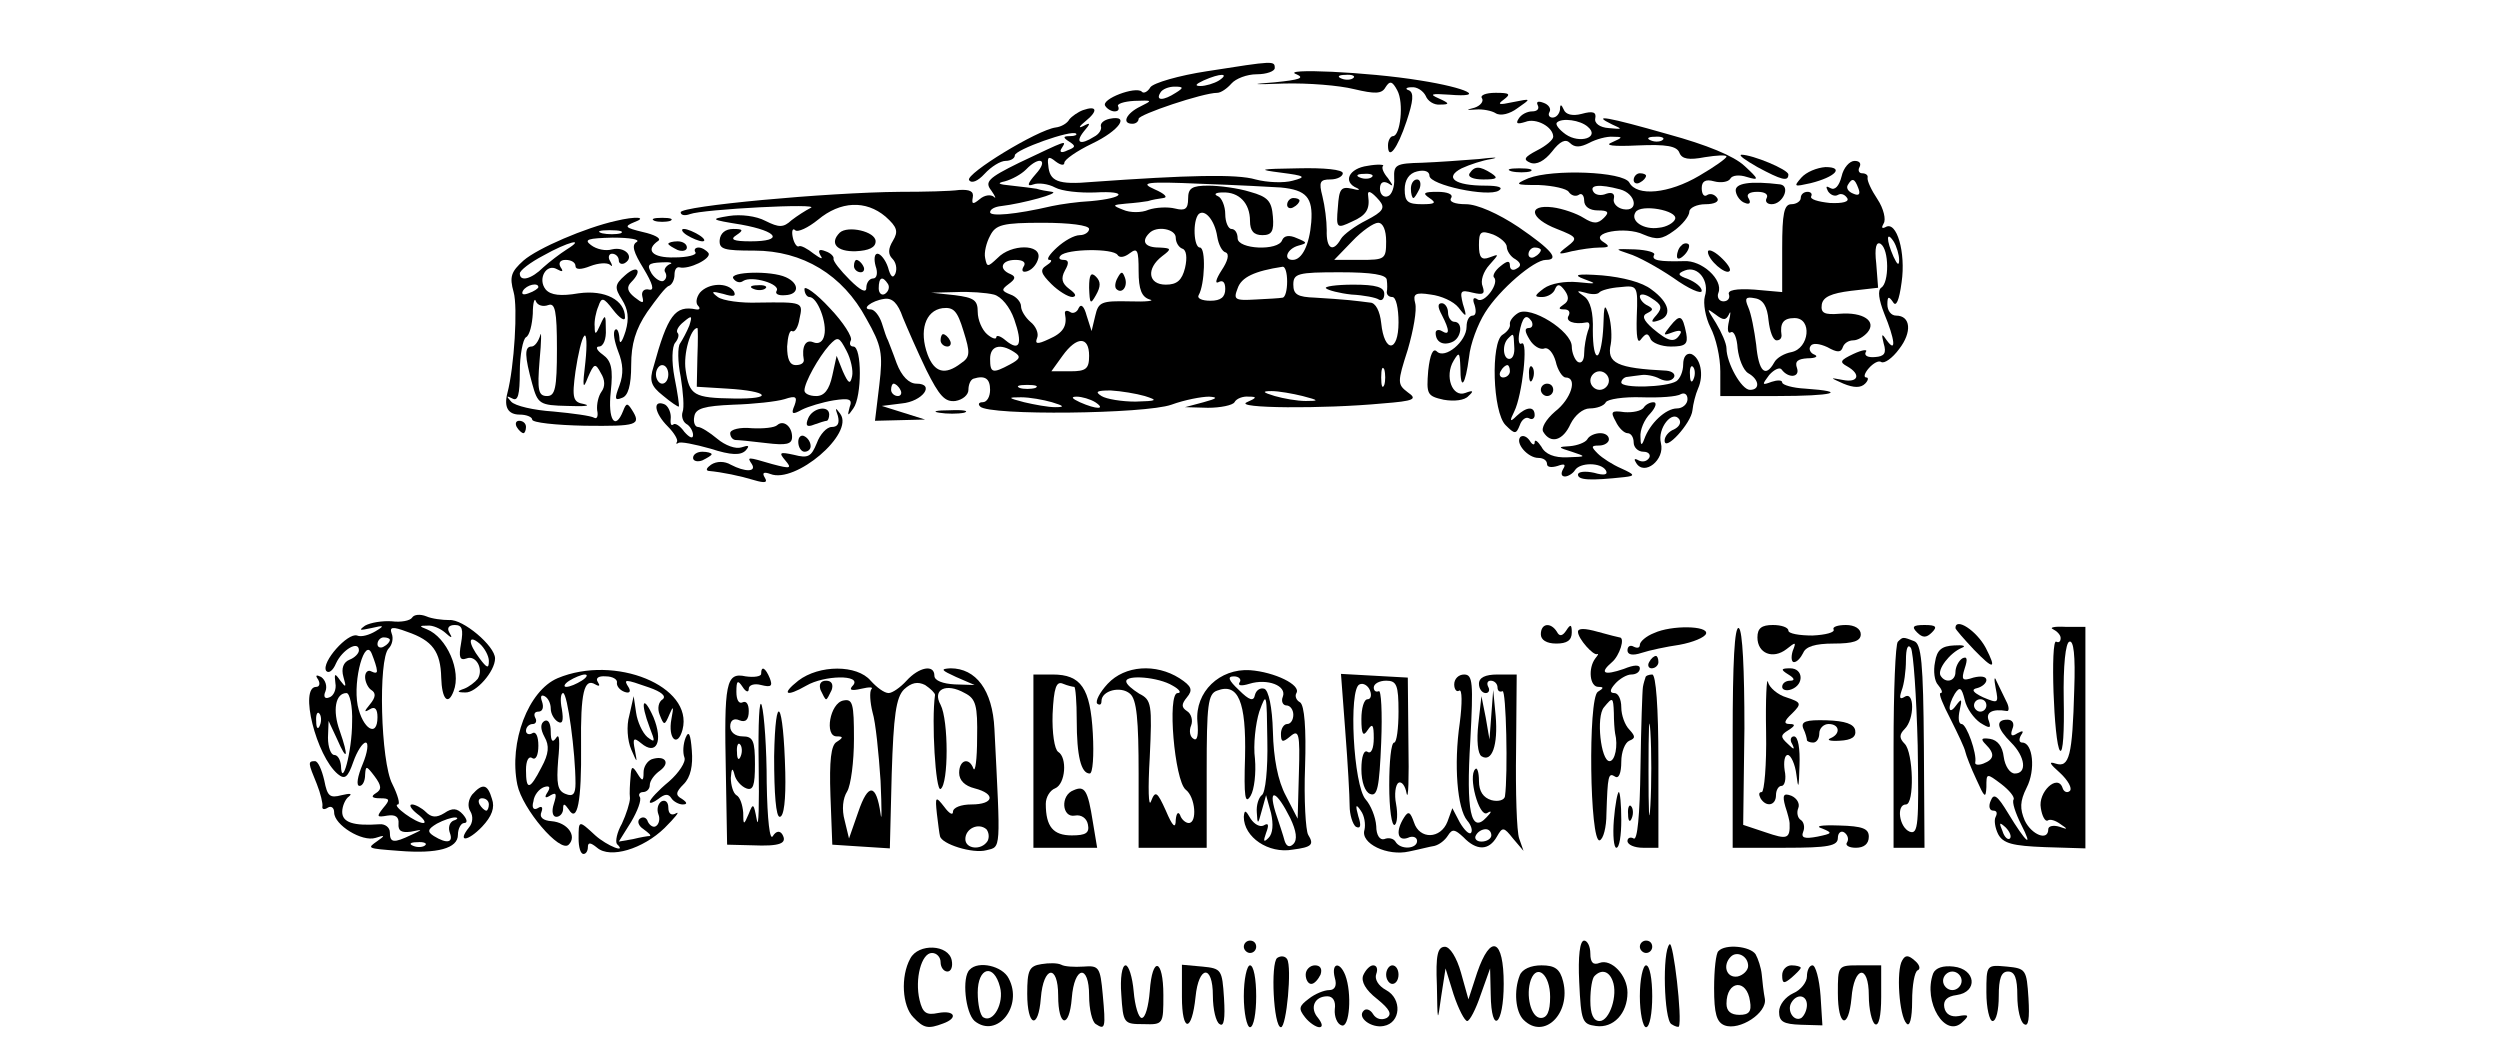 <?xml version="1.0" standalone="no"?>
<!DOCTYPE svg PUBLIC "-//W3C//DTD SVG 20010904//EN"
 "http://www.w3.org/TR/2001/REC-SVG-20010904/DTD/svg10.dtd">
<svg version="1.0" xmlns="http://www.w3.org/2000/svg"
 width="404pt" height="172pt" viewBox="0 0 404 172"
 preserveAspectRatio="xMidYMid meet">

<g transform="translate(0,172) scale(0.1,-0.1)"
fill="#000000" stroke="none">
<path d="M1951 1605 c-46 -7 -87 -19 -92 -26 -4 -7 -11 -11 -14 -7 -10 9 -66
-12 -59 -23 3 -5 10 -9 15 -9 6 0 8 3 6 8 -3 4 9 8 26 9 30 1 30 1 10 -9 -23
-11 -31 -28 -13 -28 6 0 10 4 10 8 0 7 104 42 127 42 6 0 16 7 23 15 7 8 25
15 41 15 16 0 29 5 29 10 0 12 -1 12 -109 -5z m19 -15 c-8 -5 -22 -9 -30 -9
-10 0 -8 3 5 9 27 12 43 12 25 0z m-70 -20 c-20 -13 -33 -13 -25 0 3 6 14 10
23 10 15 0 15 -2 2 -10z"/>
<path d="M2095 1600 c14 -6 5 -9 -35 -13 -41 -3 -38 -4 15 -2 39 1 89 -3 113
-9 34 -8 45 -8 51 3 7 11 11 10 19 -5 11 -20 5 -74 -7 -74 -4 0 -8 -7 -8 -15
0 -25 15 -6 30 39 11 33 12 46 4 50 -7 2 -5 5 4 5 9 1 19 -6 23 -14 3 -8 13
-15 23 -14 16 0 16 2 -2 10 -16 7 -12 8 17 6 61 -5 29 11 -47 23 -85 14 -228
20 -200 10z m92 -6 c-3 -3 -12 -4 -19 -1 -8 3 -5 6 6 6 11 1 17 -2 13 -5z"/>
<path d="M2395 1561 c3 -5 -3 -12 -12 -15 -15 -4 -14 -4 2 -3 11 1 26 -2 32
-6 8 -5 23 -1 35 8 23 16 23 16 -7 10 -23 -5 -26 -4 -15 4 12 9 10 11 -13 11
-16 0 -26 -4 -22 -9z"/>
<path d="M2485 1550 c3 -6 -1 -10 -9 -10 -8 0 -18 -5 -22 -12 -5 -8 -2 -9 11
-5 17 7 45 -8 45 -24 0 -5 -12 -15 -26 -22 -21 -11 -23 -15 -11 -20 10 -4 23
3 35 18 13 17 22 21 29 14 8 -8 17 -7 31 0 11 6 29 11 39 10 16 0 16 -1 -2 -9
-13 -5 1 -7 42 -5 46 2 63 -1 67 -12 4 -10 15 -12 41 -7 19 3 35 4 35 1 0 -3
-20 -17 -44 -31 -49 -29 -101 -34 -113 -11 -10 18 -124 22 -163 7 -23 -10 -22
-11 17 -11 23 -1 45 -6 48 -11 4 -6 11 -8 16 -5 5 4 9 -1 9 -9 0 -10 9 -16 22
-16 17 0 19 -3 10 -12 -10 -10 -17 -10 -33 0 -11 7 -34 15 -50 17 -41 5 -37
-18 7 -35 33 -13 34 -15 17 -28 -17 -13 -16 -14 7 -8 14 3 34 6 45 6 16 0 17
2 6 9 -24 15 36 26 65 12 21 -9 30 -8 49 6 14 10 25 24 25 31 0 6 12 12 26 12
14 0 23 4 19 10 -4 6 -11 8 -16 5 -5 -4 -9 1 -9 11 0 11 6 15 20 11 11 -3 23
-1 26 4 3 6 15 7 27 3 20 -6 20 -4 -4 18 -17 16 -61 34 -123 51 -98 28 -126
33 -91 16 18 -8 17 -8 -5 -6 -15 1 -24 8 -22 16 2 10 -4 12 -22 7 -15 -4 -26
-1 -29 7 -4 9 -6 9 -6 0 -1 -7 -6 -13 -12 -13 -5 0 -8 4 -5 9 3 5 -1 12 -10
15 -8 3 -12 2 -9 -4z m81 -35 c20 -17 -13 -28 -36 -12 -11 8 -17 16 -14 19 8
8 38 4 50 -7z m121 -21 c-3 -3 -12 -4 -19 -1 -8 3 -5 6 6 6 11 1 17 -2 13 -5z
m-69 -80 c26 -7 31 -37 5 -32 -10 2 -17 10 -15 17 2 8 -3 11 -12 8 -9 -4 -18
-2 -21 3 -7 11 9 13 43 4z m89 -48 c-2 -6 -14 -13 -26 -14 -25 -4 -47 11 -38
25 8 14 69 3 64 -11z"/>
<path d="M1750 1542 c-8 -3 -18 -10 -22 -15 -3 -6 -13 -12 -22 -13 -30 -4
-146 -75 -140 -85 4 -6 14 -2 25 10 11 12 26 21 34 21 8 0 15 4 15 9 0 9 92
42 99 35 2 -2 -2 -4 -10 -4 -11 0 -12 -2 -1 -9 11 -7 10 -9 -3 -14 -10 -5 -14
-3 -9 4 8 13 9 13 -69 -24 -51 -25 -56 -31 -45 -45 7 -10 8 -14 4 -10 -5 4
-15 3 -23 -4 -11 -9 -13 -8 -11 3 2 10 -5 13 -22 12 -14 -2 -56 -3 -95 -3
-120 -1 -355 -23 -355 -33 0 -5 7 -6 15 -3 21 8 214 18 195 10 -8 -4 -22 -13
-31 -20 -13 -12 -20 -12 -42 -1 -15 8 -40 11 -59 8 -31 -5 -30 -6 20 -14 60
-11 69 -27 15 -27 -28 0 -34 3 -23 10 12 8 11 10 -5 10 -13 0 -21 -7 -22 -18
-1 -15 7 -17 56 -17 78 0 143 -39 181 -110 25 -44 27 -56 21 -107 l-7 -58 40
1 41 1 -35 11 -35 11 32 4 c34 3 55 32 24 32 -12 0 -24 12 -32 33 -6 17 -13
34 -14 37 -2 3 -6 15 -10 28 -4 12 -12 22 -18 22 -16 0 1 14 22 17 13 2 22 -7
30 -30 7 -17 24 -56 38 -85 21 -42 30 -52 47 -50 12 2 21 10 21 18 0 8 3 16 8
18 19 6 27 0 27 -18 0 -11 -5 -20 -12 -20 -6 0 -8 -3 -4 -7 14 -15 267 -12
309 3 22 8 49 13 61 13 15 -1 13 -3 -9 -9 l-30 -8 37 -1 c20 0 40 4 43 9 3 6
14 10 23 9 14 0 13 -2 -3 -9 -23 -10 124 -11 219 -2 52 4 57 7 41 18 -17 13
-17 16 0 69 9 31 15 64 12 75 -4 15 0 18 25 14 17 -2 37 -11 45 -21 13 -17 14
-16 7 6 -5 21 -4 23 16 18 17 -4 20 -2 16 10 -4 9 1 24 11 35 16 18 16 18 0
12 -13 -5 -17 0 -17 20 0 22 3 24 23 17 12 -5 22 -14 22 -20 0 -6 6 -16 14
-20 9 -6 10 -11 2 -15 -6 -4 -11 -2 -11 5 0 8 -4 8 -15 -1 -9 -7 -13 -15 -11
-18 10 -9 -15 -43 -26 -36 -7 5 -9 1 -5 -9 3 -10 2 -17 -3 -17 -6 0 -10 -8
-10 -18 0 -24 -35 -53 -48 -40 -6 6 -11 -4 -14 -31 -3 -38 -2 -41 25 -47 17
-3 34 -1 40 6 9 8 8 10 -5 5 -21 -8 -34 27 -19 52 9 15 10 14 11 -11 0 -39 8
-29 14 17 2 21 14 53 26 72 23 37 79 85 98 85 23 0 10 16 -44 53 -33 22 -67
37 -85 37 -18 0 -28 4 -24 10 4 6 -6 10 -22 10 -22 0 -25 -2 -13 -10 12 -8 9
-10 -12 -10 -23 0 -28 4 -28 24 0 15 7 26 20 29 12 3 20 0 20 -7 0 -15 95 -35
112 -24 8 5 0 8 -22 8 -49 0 -67 13 -38 28 13 6 34 13 48 15 14 3 5 3 -20 0
-25 -2 -66 -5 -92 -6 -42 -1 -46 -3 -45 -25 1 -14 -4 -27 -10 -29 -7 -3 -13 3
-13 12 0 10 5 13 13 9 9 -6 9 -5 0 8 -7 8 -11 17 -8 20 3 2 -9 3 -25 0 -30 -4
-41 -26 -17 -36 6 -3 3 -4 -8 -1 -18 4 -21 0 -23 -30 -3 -34 -2 -35 23 -23 23
10 29 20 26 41 -2 11 5 8 18 -7 10 -12 6 -18 -21 -32 -18 -9 -37 -23 -41 -30
-13 -23 -24 -16 -23 14 0 15 -3 39 -7 55 -6 23 -4 27 13 27 11 0 20 5 20 10 0
6 -30 9 -72 8 -64 -1 -67 -2 -28 -7 39 -5 42 -7 19 -13 -14 -4 -41 -3 -60 2
-30 9 -110 7 -264 -4 -56 -5 -69 1 -71 27 -2 14 1 15 12 6 8 -6 14 -7 14 -2 0
5 20 19 45 31 44 21 62 47 28 40 -9 -2 -15 -7 -14 -12 2 -5 -3 -13 -11 -17
-22 -14 -31 -10 -17 8 12 14 12 16 -1 9 -8 -4 -6 0 4 8 21 17 19 26 -4 18z
m-76 -103 c-14 -16 -15 -21 -4 -17 8 3 24 1 35 -5 11 -6 40 -9 65 -8 54 3 48
-9 -7 -14 -21 -1 -49 -5 -63 -8 -60 -14 -100 -17 -100 -10 0 5 8 9 18 10 34 4
97 21 82 23 -8 1 -19 3 -25 5 -5 1 -23 3 -40 5 -22 2 -25 4 -11 7 11 3 26 11
34 19 22 23 37 16 16 -7z m543 -5 c-3 -3 -12 -4 -19 -1 -8 3 -5 6 6 6 11 1 17
-2 13 -5z m-147 -17 c41 -4 52 -16 49 -56 -3 -37 -15 -61 -30 -61 -16 0 -9 18
9 23 15 4 15 5 -2 12 -13 6 -21 4 -24 -3 -6 -18 -72 -15 -72 3 0 8 -4 15 -10
15 -5 0 -10 11 -10 24 0 13 -6 27 -12 29 -7 3 -4 6 8 6 26 1 44 -17 44 -46 0
-16 6 -23 20 -23 15 0 19 6 17 30 -2 25 -8 32 -37 40 -19 6 -50 10 -67 10 -27
0 -33 -4 -33 -21 0 -17 -5 -20 -21 -16 -12 3 -31 2 -43 -2 -11 -5 -30 -5 -41
0 -18 7 -18 8 5 10 14 1 30 3 35 4 6 2 17 4 25 5 8 1 2 7 -14 14 -25 11 -15
13 75 9 57 -2 115 -5 129 -6z m-639 -47 c19 -17 21 -24 12 -39 -8 -13 -8 -22
-1 -29 6 -6 8 -16 5 -24 -4 -9 -8 -5 -12 10 -4 12 -12 22 -17 22 -5 0 -6 -9
-3 -20 4 -11 2 -20 -4 -20 -6 0 -11 -7 -11 -15 0 -9 -9 -5 -27 13 -15 15 -27
30 -26 34 1 3 -4 9 -13 12 -10 4 -13 2 -8 -7 5 -7 0 -5 -11 3 -10 8 -21 14
-24 12 -3 -2 -8 5 -10 15 -2 10 0 15 4 11 4 -4 21 4 37 17 36 30 77 32 109 5z
m536 -32 c2 -13 8 -25 14 -26 6 -3 3 -14 -7 -29 -9 -14 -11 -22 -5 -19 7 4 11
0 11 -11 0 -13 -7 -19 -24 -19 -14 0 -22 4 -19 9 10 17 12 77 2 77 -10 0 -12
43 -2 54 10 9 26 -10 30 -36z m-207 12 c0 -5 -7 -10 -15 -10 -9 0 -25 -9 -37
-20 -12 -11 -18 -20 -12 -20 5 0 3 -4 -5 -9 -11 -7 -9 -13 8 -30 11 -11 27
-21 34 -21 7 1 6 5 -5 13 -12 9 -14 17 -7 30 7 12 6 17 -2 17 -7 0 -9 3 -5 7
10 11 85 12 92 1 3 -5 11 -4 20 3 12 9 14 5 14 -29 0 -30 5 -42 18 -46 9 -2
-5 -4 -33 -3 -45 1 -50 -1 -55 -23 l-6 -25 -8 25 c-4 15 -9 20 -13 12 -2 -6
-9 -10 -14 -6 -5 3 -9 2 -8 -3 4 -20 -3 -31 -26 -41 -19 -9 -23 -8 -19 2 3 7
-2 19 -11 26 -8 7 -15 18 -15 25 0 7 -8 16 -17 19 -15 6 -15 8 -3 17 11 8 12
12 3 16 -20 8 -15 23 8 23 12 0 18 -4 13 -11 -4 -7 -1 -10 7 -7 8 3 15 12 17
21 5 23 -44 23 -66 0 -16 -15 -17 -15 -20 0 -2 9 2 25 8 36 9 18 20 21 85 21
43 0 75 -4 75 -10z m480 -20 c0 -29 -2 -30 -42 -30 l-42 0 29 30 c16 17 35 30
42 30 8 0 13 -12 13 -30z m-340 6 c0 -8 5 -16 11 -18 6 -2 8 -14 4 -31 -5 -20
-13 -27 -31 -27 -29 0 -32 26 -6 46 16 12 15 13 -5 14 -23 0 -29 10 -16 23 12
13 43 7 43 -7z m590 -20 c0 -3 -4 -8 -10 -11 -5 -3 -10 -1 -10 4 0 6 5 11 10
11 6 0 10 -2 10 -4z m-410 -51 c0 -14 -3 -25 -7 -26 -5 -1 -24 -2 -44 -3 -34
-2 -36 0 -29 18 6 18 27 28 73 35 4 0 7 -10 7 -24z m161 3 c1 -7 1 -16 0 -20
0 -5 4 -8 9 -8 6 0 10 -18 10 -41 0 -49 -23 -50 -28 -1 -2 19 -9 33 -18 33 -8
1 -23 3 -34 4 -11 1 -36 3 -55 4 -28 1 -35 5 -35 21 0 18 7 20 75 20 53 0 75
-4 76 -12z m-806 -7 c3 -5 1 -12 -5 -16 -5 -3 -10 1 -10 9 0 18 6 21 15 7z
m171 -17 c12 -3 26 -20 33 -40 14 -40 9 -53 -14 -34 -8 7 -15 9 -15 5 0 -4 -7
-2 -15 5 -8 7 -15 23 -15 36 0 19 -6 23 -37 27 l-38 4 40 1 c22 1 49 -1 61 -4z
m-53 -111 c-26 -20 -43 -15 -54 14 -14 38 -4 71 24 75 18 2 24 -4 34 -37 11
-35 11 -42 -4 -52z m207 12 c0 -21 -5 -25 -30 -25 l-31 0 18 25 c23 32 43 32
43 0z m-121 6 c11 -7 10 -11 -7 -20 -28 -15 -32 -14 -32 9 0 21 16 26 39 11z
m598 -53 c-3 -7 -5 -2 -5 12 0 14 2 19 5 13 2 -7 2 -19 0 -25z m-782 -8 c3 -5
1 -10 -4 -10 -6 0 -11 5 -11 10 0 6 2 10 4 10 3 0 8 -4 11 -10z m218 3 c-7 -2
-19 -2 -25 0 -7 3 -2 5 12 5 14 0 19 -2 13 -5z m177 -13 c22 -7 20 -8 -15 -9
-22 0 -47 4 -55 9 -11 7 -8 9 15 9 17 -1 41 -5 55 -9z m255 0 c27 -7 27 -8 5
-8 -14 0 -36 4 -50 8 -20 6 -21 8 -5 8 11 0 34 -4 50 -8z m-405 -10 c20 -6 21
-8 5 -8 -11 0 -33 4 -50 8 -27 7 -27 8 -5 8 14 0 36 -4 50 -8z m70 0 c18 -12
2 -12 -25 0 -13 6 -15 9 -5 9 8 0 22 -4 30 -9z"/>
<path d="M2080 1389 c0 -5 5 -7 10 -4 6 3 10 8 10 11 0 2 -4 4 -10 4 -5 0 -10
-5 -10 -11z"/>
<path d="M1357 1344 c-17 -17 -5 -31 26 -30 21 1 32 6 32 16 0 16 -45 26 -58
14z"/>
<path d="M1380 1290 c0 -5 5 -10 11 -10 5 0 7 5 4 10 -3 6 -8 10 -11 10 -2 0
-4 -4 -4 -10z"/>
<path d="M1760 1255 c1 -26 2 -28 11 -12 8 14 8 22 0 30 -8 8 -11 3 -11 -18z"/>
<path d="M1806 1271 c-4 -7 -5 -15 -2 -18 9 -9 19 4 14 18 -4 11 -6 11 -12 0z"/>
<path d="M2143 1254 c3 -3 22 -8 41 -10 20 -1 40 -5 44 -8 5 -3 9 1 9 9 0 11
-13 15 -50 15 -28 0 -48 -3 -44 -6z"/>
<path d="M1520 1170 c0 -5 5 -10 11 -10 5 0 7 5 4 10 -3 6 -8 10 -11 10 -2 0
-4 -4 -4 -10z"/>
<path d="M2840 1450 c39 -21 50 -24 50 -12 0 8 -58 32 -76 32 -5 -1 7 -9 26
-20z"/>
<path d="M2976 1435 c-4 -16 -11 -23 -18 -19 -7 4 -8 3 -4 -5 4 -6 11 -9 16
-6 5 3 11 1 15 -5 4 -6 -7 -9 -28 -8 -19 2 -33 6 -30 11 2 4 -1 7 -6 7 -6 0
-11 -4 -11 -10 0 -5 -7 -10 -15 -10 -12 0 -15 -15 -15 -71 l0 -71 -45 4 c-30
2 -44 -1 -41 -8 2 -6 -2 -11 -9 -11 -7 0 -11 7 -8 14 8 21 -27 53 -56 51 -39
-1 -53 1 -48 10 3 4 -11 8 -31 9 -33 1 -34 1 -10 -7 14 -4 47 -22 72 -39 25
-18 46 -27 46 -21 0 6 -10 14 -22 19 -17 6 -18 9 -5 14 21 8 40 -17 32 -42 -3
-11 1 -34 9 -50 9 -17 16 -48 16 -71 l0 -40 92 0 c90 0 117 7 45 12 -20 1 -37
6 -37 10 0 4 -8 4 -17 1 -16 -6 -16 -5 -4 11 8 9 17 13 20 9 11 -15 30 -13 25
2 -4 11 1 15 17 16 13 0 18 3 11 6 -6 2 -10 9 -6 14 3 5 14 4 27 -2 16 -9 22
-9 25 0 2 6 9 11 17 11 7 0 17 6 23 13 15 18 -7 33 -45 30 -25 -2 -31 1 -29
15 2 12 15 18 47 22 l44 5 -3 39 c-3 26 0 36 7 32 14 -9 14 -63 1 -71 -6 -4
-4 -19 5 -42 17 -41 20 -65 4 -43 -8 12 -9 11 -5 -5 5 -16 1 -21 -14 -22 -11
-1 -18 2 -15 8 4 5 -5 4 -20 -3 -21 -10 -23 -13 -10 -20 23 -13 18 -27 -7 -22
-22 4 -21 4 1 -6 17 -7 28 -7 35 0 5 5 6 10 2 10 -5 0 -3 7 4 15 7 8 16 13 20
10 5 -3 18 6 29 21 21 27 19 54 -5 54 -8 0 -14 8 -14 18 0 13 2 14 9 4 5 -9
10 2 14 32 7 48 -8 100 -26 89 -6 -3 -7 -1 -3 6 4 6 0 24 -10 39 -10 15 -17
30 -16 35 1 4 -3 7 -9 7 -5 0 -7 5 -4 10 3 6 0 10 -8 10 -8 0 -18 -11 -21 -25z
m27 -19 c4 -10 1 -13 -8 -9 -8 3 -12 9 -9 14 7 12 11 11 17 -5z m66 -116 c0
-10 -3 -8 -9 5 -12 27 -12 43 0 25 5 -8 9 -22 9 -30z m-211 -98 c2 -17 7 -32
13 -32 5 0 8 3 8 8 -3 20 3 28 21 28 29 0 24 -49 -5 -55 -11 -2 -24 -9 -28
-17 -14 -25 -25 -15 -29 29 -3 23 -8 50 -13 61 -6 14 -4 17 11 14 13 -2 20
-13 22 -36z m-64 10 c3 7 3 2 0 -11 -3 -13 -2 -21 3 -18 5 3 10 -9 11 -26 2
-17 9 -35 17 -40 18 -10 20 -27 3 -27 -14 0 -38 44 -38 67 0 8 -8 26 -17 41
-15 24 -16 25 -1 14 13 -10 17 -10 22 0z"/>
<path d="M2375 1440 c-4 -6 6 -10 22 -10 22 0 25 2 13 10 -19 12 -27 12 -35 0z"/>
<path d="M2443 1443 c9 -2 23 -2 30 0 6 3 -1 5 -18 5 -16 0 -22 -2 -12 -5z"/>
<path d="M2911 1433 c-13 -15 -12 -15 15 -9 40 10 55 26 24 26 -14 -1 -31 -8
-39 -17z"/>
<path d="M2640 1429 c0 -5 5 -7 10 -4 6 3 10 8 10 11 0 2 -4 4 -10 4 -5 0 -10
-5 -10 -11z"/>
<path d="M2280 1415 c0 -8 2 -15 4 -15 2 0 6 7 10 15 3 8 1 15 -4 15 -6 0 -10
-7 -10 -15z"/>
<path d="M2805 1411 c1 -8 8 -17 15 -19 7 -3 10 0 6 7 -5 7 1 11 14 11 12 0
18 -4 15 -10 -3 -5 0 -10 8 -10 18 0 31 29 14 32 -49 6 -74 2 -72 -11z"/>
<path d="M995 1363 c-49 -11 -126 -44 -149 -64 -20 -18 -23 -26 -16 -51 7 -24
1 -121 -10 -163 -6 -23 1 -35 20 -35 11 0 20 -4 20 -8 0 -5 38 -9 85 -10 85
-1 92 1 76 26 -7 11 -9 11 -14 -2 -13 -33 -25 -14 -20 31 4 37 1 50 -13 60
-10 7 -12 13 -6 13 7 0 12 12 11 28 0 24 -1 25 -9 7 -7 -16 -9 -17 -9 -3 -1 9
2 24 6 33 5 15 8 15 24 -6 10 -13 19 -19 19 -12 0 28 -32 45 -75 39 -29 -5
-45 -3 -53 6 -14 17 1 43 18 33 9 -5 11 -4 6 3 -4 7 -1 12 8 12 9 0 16 -4 16
-10 0 -6 9 -6 24 0 13 5 27 6 32 2 4 -4 4 -1 0 6 -4 6 -2 12 3 12 6 0 11 -5
11 -11 0 -5 5 -7 10 -4 16 10 0 27 -21 22 -10 -3 -25 0 -34 7 -12 9 -5 11 35
12 28 0 45 -3 39 -7 -9 -5 -5 -17 11 -43 15 -25 18 -36 9 -34 -8 2 -13 -3 -11
-11 3 -12 1 -12 -13 -1 -11 9 -13 16 -5 24 19 19 10 29 -10 11 -17 -15 -17
-20 -5 -39 10 -16 12 -30 6 -51 -6 -19 -10 -23 -10 -11 -1 11 -4 16 -7 13 -4
-4 -1 -19 5 -35 8 -20 9 -36 2 -55 -8 -21 -8 -25 4 -20 10 3 15 20 15 53 0 34
7 58 26 86 15 21 30 41 35 42 5 2 9 10 9 18 0 8 3 13 8 12 15 -4 52 14 47 23
-4 5 -11 9 -16 9 -6 0 -8 -4 -5 -8 2 -4 -13 -8 -34 -8 -36 -1 -48 12 -26 27 5
4 -7 10 -25 14 -29 7 -31 9 -14 16 22 8 3 10 -30 2z m8 -20 c-7 -2 -21 -2 -30
0 -10 3 -4 5 12 5 17 0 24 -2 18 -5z m-87 -26 c-11 -7 -28 -20 -38 -29 -19
-19 -38 -24 -38 -10 0 5 17 18 38 29 39 22 70 30 38 10z m166 -24 c-6 -3 -10
-9 -7 -13 3 -5 2 -11 -3 -14 -4 -2 -13 3 -19 12 -8 14 -6 17 16 18 14 1 20 -1
13 -3z m-212 -37 c0 -2 -7 -7 -16 -10 -8 -3 -12 -2 -9 4 6 10 25 14 25 6z m16
-29 c11 4 14 -9 14 -71 0 -64 -3 -76 -16 -76 -14 0 -16 9 -12 58 3 31 3 49 1
40 -3 -10 -9 -18 -14 -18 -12 0 -11 -16 1 -60 9 -33 12 -35 57 -36 27 -1 39 0
27 3 -18 3 -20 9 -14 53 4 27 10 53 14 57 4 5 5 -14 2 -42 -5 -41 -4 -46 4
-25 10 23 12 24 21 7 7 -11 7 -22 1 -30 -5 -7 -8 -20 -7 -30 2 -9 0 -15 -5
-12 -5 3 -34 7 -66 10 -31 2 -62 9 -68 16 -8 9 -8 10 2 5 9 -5 12 6 12 43 0
27 5 53 10 56 6 3 10 21 11 38 0 18 3 27 5 20 3 -7 12 -9 20 -6z"/>
<path d="M1058 1363 c6 -2 18 -2 25 0 6 3 1 5 -13 5 -14 0 -19 -2 -12 -5z"/>
<path d="M1110 1340 c8 -5 20 -10 25 -10 6 0 3 5 -5 10 -8 5 -19 10 -25 10 -5
0 -3 -5 5 -10z"/>
<path d="M1080 1326 c0 -2 7 -6 15 -10 8 -3 15 -1 15 4 0 6 -7 10 -15 10 -8 0
-15 -2 -15 -4z"/>
<path d="M2717 1323 c-4 -3 -7 -11 -7 -17 0 -6 5 -5 12 2 6 6 9 14 7 17 -3 3
-9 2 -12 -2z"/>
<path d="M2760 1313 c0 -13 29 -38 35 -31 3 3 -4 13 -15 23 -11 10 -20 13 -20
8z"/>
<path d="M1185 1270 c4 -6 11 -8 16 -4 14 9 61 -5 54 -16 -3 -5 3 -8 14 -7 23
1 23 19 1 29 -24 11 -92 9 -85 -2z"/>
<path d="M2560 1269 c22 -8 20 -8 -10 -5 -21 2 -44 -2 -55 -10 -16 -12 -16
-14 -3 -14 9 0 19 6 21 13 4 9 8 8 16 -3 7 -10 6 -17 -2 -22 -9 -6 -9 -8 1 -8
7 0 10 -4 7 -10 -6 -9 8 -15 29 -11 5 1 6 -5 2 -14 -3 -9 -6 -26 -6 -36 0 -11
-4 -17 -10 -14 -5 3 -10 15 -10 25 0 25 -67 67 -87 54 -8 -5 -14 -13 -13 -18
1 -5 -4 -12 -12 -17 -19 -12 -16 -125 5 -146 15 -15 17 -15 23 0 3 9 10 14 15
11 5 -3 9 0 9 5 0 15 -13 14 -29 -1 -11 -11 -12 -9 -4 7 13 26 23 116 12 110
-4 -3 -6 4 -4 16 5 27 11 33 20 20 3 -6 1 -11 -4 -11 -8 0 -7 -6 1 -19 6 -10
17 -17 24 -14 6 2 14 -7 18 -21 3 -14 11 -26 16 -26 20 0 9 -35 -17 -55 -15
-13 -23 -27 -19 -33 12 -20 32 -14 44 13 7 14 20 25 31 25 11 0 23 4 26 10 3
5 29 9 58 8 29 -1 57 1 63 5 6 3 11 0 11 -8 0 -8 -8 -15 -17 -15 -18 0 -44
-24 -53 -50 -4 -11 -6 -10 -6 4 -1 11 6 28 16 38 9 10 11 18 5 18 -6 0 -13 -4
-16 -9 -4 -5 -17 -8 -31 -7 -21 3 -23 1 -14 -15 5 -11 14 -19 19 -19 6 0 10
-7 10 -15 0 -8 7 -15 16 -15 8 0 12 -5 9 -10 -4 -6 -11 -7 -17 -4 -7 4 -8 2
-4 -4 13 -22 47 5 40 32 -6 24 19 55 30 38 3 -6 -1 -12 -9 -16 -8 -3 -15 -11
-15 -18 0 -19 43 28 45 49 1 10 5 26 9 35 10 22 4 50 -11 56 -8 2 -13 -5 -13
-17 0 -11 -5 -23 -11 -27 -16 -10 -89 -12 -89 -2 0 4 5 9 10 9 6 1 16 2 23 3
6 1 20 -1 29 -6 10 -5 19 -4 23 2 3 5 -2 10 -12 11 -80 4 -97 12 -90 43 2 11
1 32 -3 46 -7 21 -8 18 -9 -17 -1 -23 -5 -44 -9 -47 -5 -3 -8 15 -8 40 1 29
-4 48 -14 55 -13 9 -13 10 2 6 9 -3 19 -3 22 0 3 4 19 8 34 9 28 3 29 3 27
-47 -1 -33 1 -46 7 -37 8 10 11 10 15 1 2 -7 18 -13 33 -13 24 0 28 4 25 21
-6 30 -10 32 -26 12 -12 -15 -12 -16 4 -10 11 4 16 3 12 -3 -9 -15 -19 -12
-44 9 -16 14 -18 21 -9 25 10 5 10 7 1 12 -7 3 -13 10 -13 15 0 5 9 4 19 -3
16 -10 18 -15 8 -27 -10 -11 -9 -13 3 -9 23 7 18 29 -11 50 -15 12 -47 20 -80
23 -41 3 -48 1 -29 -6z m-113 -109 c1 -11 -2 -20 -8 -20 -10 0 -12 23 -2 33 9
9 9 10 10 -13z m-7 -40 c0 -5 -5 -10 -11 -10 -5 0 -7 5 -4 10 3 6 8 10 11 10
2 0 4 -4 4 -10z m297 -12 c-3 -8 -6 -5 -6 6 -1 11 2 17 5 13 3 -3 4 -12 1 -19z
m-137 -3 c0 -8 -7 -15 -15 -15 -8 0 -15 7 -15 15 0 8 7 15 15 15 8 0 15 -7 15
-15z"/>
<path d="M1131 1247 c-6 -8 -7 -17 -3 -21 4 -4 3 -7 -3 -6 -34 7 -46 -9 -69
-93 -7 -22 -4 -31 15 -46 13 -11 25 -19 26 -18 1 1 -2 22 -7 47 -5 26 -4 50 1
56 5 6 7 13 4 16 -3 3 1 11 10 18 13 11 14 10 9 -6 -4 -10 -11 -23 -15 -29 -4
-5 -4 -30 1 -54 4 -25 6 -50 3 -57 -2 -6 0 -15 6 -19 6 -3 11 -12 11 -18 0 -7
-6 -4 -14 5 -7 10 -15 15 -18 12 -4 -3 -5 2 -4 12 0 9 -5 19 -11 21 -19 7 -15
-15 6 -36 11 -11 17 -22 15 -25 -2 -3 -1 -4 2 -2 3 3 27 -2 52 -9 34 -11 49
-11 57 -3 7 8 5 9 -7 5 -9 -3 -26 3 -39 14 -12 10 -26 19 -31 19 -5 0 -8 8 -6
17 2 13 16 17 63 19 33 1 70 5 83 9 18 6 21 4 16 -10 -6 -14 -4 -16 12 -7 10
5 33 12 51 15 26 4 31 2 26 -11 -4 -15 -3 -15 6 -2 14 19 14 100 0 100 -5 0
-7 4 -4 10 3 5 -12 29 -34 52 -22 24 -41 37 -41 31 0 -7 4 -13 8 -13 13 0 29
-42 24 -62 -2 -10 -9 -15 -18 -11 -12 5 -19 -7 -15 -29 0 -5 -5 -8 -13 -8 -10
0 -14 10 -14 30 1 16 4 27 8 25 4 -3 10 6 12 20 6 27 6 27 -67 26 -27 -1 -57
3 -65 9 -12 9 -10 10 9 5 16 -5 21 -4 17 4 -10 15 -41 14 -55 -2z m-4 -104
l-1 -48 49 -3 c68 -4 77 -17 11 -16 -65 1 -72 5 -78 46 -4 26 8 68 19 68 1 0
1 -21 0 -47z m250 -31 c-3 -14 -6 -12 -15 8 l-10 25 -7 -32 c-5 -23 -13 -33
-26 -33 -11 0 -19 4 -19 9 0 13 23 54 40 73 14 15 16 14 28 -9 7 -13 11 -32 9
-41z m-297 3 c0 -8 -4 -15 -10 -15 -5 0 -10 7 -10 15 0 8 5 15 10 15 6 0 10
-7 10 -15z"/>
<path d="M1218 1253 c7 -3 16 -2 19 1 4 3 -2 6 -13 5 -11 0 -14 -3 -6 -6z"/>
<path d="M2330 1211 c13 -25 13 -34 0 -26 -5 3 -10 2 -10 -3 0 -14 11 -21 26
-15 16 6 19 33 4 33 -5 0 -10 7 -10 15 0 8 -5 15 -10 15 -7 0 -7 -6 0 -19z"/>
<path d="M2471 1114 c0 -11 3 -14 6 -6 3 7 2 16 -1 19 -3 4 -6 -2 -5 -13z"/>
<path d="M2490 1090 c0 -5 5 -10 10 -10 6 0 10 5 10 10 0 6 -4 10 -10 10 -5 0
-10 -4 -10 -10z"/>
<path d="M1306 1044 c-5 -12 -2 -15 10 -10 8 3 18 6 20 6 2 0 4 5 4 10 0 16
-27 11 -34 -6z"/>
<path d="M1354 1048 c3 -12 0 -18 -10 -18 -8 0 -19 -12 -24 -26 -9 -22 -14
-25 -37 -19 -23 5 -25 4 -14 -9 11 -13 9 -14 -21 -6 -41 12 -41 12 -33 0 8
-13 -11 -13 -34 -1 -10 6 -23 6 -32 0 -7 -5 -9 -9 -4 -10 22 -2 51 -8 74 -15
17 -5 22 -4 17 4 -5 8 -2 10 9 6 40 -16 136 65 113 97 -8 11 -9 11 -4 -3z"/>
<path d="M1518 1053 c12 -2 30 -2 40 0 9 3 -1 5 -23 4 -22 0 -30 -2 -17 -4z"/>
<path d="M835 1030 c3 -5 8 -10 11 -10 2 0 4 5 4 10 0 6 -5 10 -11 10 -5 0 -7
-4 -4 -10z"/>
<path d="M1256 1033 c-4 -4 -22 -6 -41 -5 -19 2 -35 -2 -35 -8 0 -5 3 -10 8
-11 4 0 26 -2 50 -5 33 -4 42 -2 42 10 0 17 -14 28 -24 19z"/>
<path d="M1290 1006 c0 -9 5 -16 10 -16 6 0 10 4 10 9 0 6 -4 13 -10 16 -5 3
-10 -1 -10 -9z"/>
<path d="M2457 1014 c-9 -10 12 -34 29 -34 8 0 14 -4 14 -10 0 -5 7 -6 17 -3
11 4 14 3 9 -5 -4 -7 -3 -12 3 -12 5 0 13 5 16 10 8 13 42 13 50 0 4 -7 -2 -9
-19 -4 -14 3 -26 2 -26 -3 0 -9 20 -10 75 -4 18 2 17 4 -5 14 -14 6 -31 17
-38 24 -11 11 -11 13 2 13 9 0 16 5 16 10 0 6 -6 10 -14 10 -8 0 -18 -4 -21
-10 -3 -5 -16 -10 -28 -11 -20 -1 -20 -2 3 -9 24 -8 24 -8 -7 -9 -21 -1 -36 5
-42 17 -6 9 -11 13 -11 7 0 -5 -4 -4 -8 3 -5 7 -11 9 -15 6z"/>
<path d="M1120 980 c0 -5 7 -7 15 -4 8 4 15 8 15 10 0 2 -7 4 -15 4 -8 0 -15
-4 -15 -10z"/>
<path d="M666 722 c-3 -5 -18 -8 -33 -6 -15 1 -34 -2 -43 -7 -11 -8 -9 -8 10
-4 21 5 22 4 7 -5 -10 -6 -23 -10 -30 -7 -15 5 -58 -43 -50 -57 4 -5 11 0 16
12 10 22 37 38 37 21 0 -5 -7 -12 -15 -15 -10 -4 -14 -14 -10 -28 5 -17 4 -18
-5 -6 -9 13 -10 12 -8 -4 2 -10 -3 -21 -10 -23 -7 -3 -10 1 -6 10 3 8 0 18 -7
23 -8 4 -10 3 -5 -4 4 -7 2 -12 -3 -12 -28 0 0 -112 35 -141 11 -9 16 -6 25
20 6 17 15 31 20 31 5 0 3 -16 -5 -35 -8 -19 -11 -35 -5 -35 5 0 9 8 9 18 1
15 2 15 15 -2 12 -16 12 -22 2 -28 -8 -5 -6 -8 7 -8 16 0 17 -2 5 -16 -11 -14
-10 -15 7 -12 13 2 19 -2 18 -13 -1 -12 5 -15 20 -13 20 4 20 4 1 -5 -29 -14
-35 -13 -35 4 0 8 -8 14 -17 13 -42 -3 -60 3 -60 20 0 9 5 21 11 25 6 5 1 5
-12 2 -19 -5 -23 -2 -28 24 -4 17 -10 31 -15 31 -12 0 -11 -3 3 -37 6 -15 10
-32 9 -36 -1 -5 3 -6 9 -2 5 3 10 0 10 -8 0 -20 45 -48 67 -41 15 5 16 4 3 -5
-17 -12 -18 -12 35 -16 62 -5 95 4 95 26 0 10 5 19 10 19 6 0 5 6 -2 14 -9 10
-17 11 -30 2 -13 -8 -21 -7 -30 2 -6 6 -17 12 -22 12 -6 0 -2 -7 8 -15 11 -8
15 -15 10 -15 -12 0 -52 29 -41 30 4 0 0 15 -9 33 -19 36 -23 202 -6 219 6 6
8 17 5 24 -4 11 1 12 25 3 41 -14 54 -32 55 -74 1 -35 11 -46 20 -22 13 33
-11 87 -43 100 -13 5 -13 6 1 6 8 1 21 -5 28 -11 11 -10 13 -10 7 0 -4 7 -1
12 9 12 12 0 14 -7 10 -30 -4 -22 -2 -28 9 -24 15 6 28 -17 18 -33 -4 -5 -14
-13 -22 -16 -12 -4 -12 -6 2 -6 17 -1 48 34 48 55 0 20 -52 64 -74 62 -11 0
-28 2 -37 6 -10 4 -20 3 -23 -2z m-36 -36 c0 -3 -4 -8 -10 -11 -5 -3 -10 -1
-10 4 0 6 5 11 10 11 6 0 10 -2 10 -4z m160 -34 c0 -13 -3 -12 -15 4 -19 25
-19 40 0 24 8 -7 15 -20 15 -28z m-181 -15 c1 -5 -3 -5 -9 -2 -5 3 -10 -1 -10
-9 0 -8 5 -18 10 -21 8 -5 7 -12 -2 -23 -10 -12 -10 -14 0 -8 8 5 12 0 12 -13
0 -34 -24 -19 -32 19 -8 42 12 112 23 83 4 -10 8 -22 8 -26z m-40 -84 c0 -48
-17 -109 -18 -70 -1 9 -5 17 -11 17 -5 0 -10 12 -10 28 l1 27 14 -30 c16 -37
19 -29 4 14 -12 33 -7 61 11 61 5 0 10 -21 9 -47z m-52 -5 c-3 -8 -6 -5 -6 6
-1 11 2 17 5 13 3 -3 4 -12 1 -19z m216 -154 c-7 -3 -9 -12 -6 -20 6 -16 -5
-18 -26 -5 -11 7 -10 11 5 20 11 6 24 10 29 10 6 0 5 -3 -2 -5z m-46 -40 c-3
-3 -12 -4 -19 -1 -8 3 -5 6 6 6 11 1 17 -2 13 -5z"/>
<path d="M2490 695 c0 -9 9 -15 25 -15 17 0 25 5 25 18 0 13 -2 14 -9 3 -6 -9
-11 -10 -15 -2 -10 16 -26 14 -26 -4z"/>
<path d="M2550 699 c0 -11 25 -39 31 -36 3 1 1 -2 -3 -7 -12 -16 -9 -46 5 -46
9 0 9 -2 -1 -8 -16 -11 -13 -244 3 -240 6 2 11 21 11 43 2 62 3 67 14 60 6 -4
10 6 10 24 0 16 6 31 13 34 10 4 10 7 0 18 -7 7 -13 23 -13 36 0 13 -5 23 -11
23 -8 0 -8 5 1 15 7 8 19 15 26 15 8 0 14 4 14 10 0 6 -9 6 -26 -1 -32 -11
-40 -7 -19 11 12 10 22 40 12 40 -1 0 -17 4 -35 9 -21 6 -32 6 -32 0z m58
-131 c0 -13 1 -27 2 -33 5 -20 0 -45 -9 -45 -14 0 -22 72 -9 87 14 17 15 17
16 -9z"/>
<path d="M2673 697 c-13 -5 -23 -14 -23 -19 0 -5 -4 -6 -10 -3 -5 3 -10 1 -10
-6 0 -7 8 -9 23 -4 12 4 40 10 61 13 22 4 41 12 43 18 4 13 -56 14 -84 1z"/>
<path d="M2800 531 l0 -181 85 0 c70 0 85 3 85 16 0 8 5 12 10 9 6 -4 8 -11 5
-16 -4 -5 3 -9 14 -9 13 0 21 6 21 18 0 13 -10 17 -48 18 -30 1 -40 -1 -27 -5
17 -7 16 -8 -8 -13 -21 -4 -27 -2 -23 8 3 7 1 16 -4 19 -5 3 -7 12 -4 19 3 7
-2 16 -11 20 -13 5 -15 1 -10 -17 4 -12 7 -24 7 -27 1 -26 -4 -27 -39 -15
l-36 12 2 156 c0 95 -3 158 -9 162 -7 4 -10 -56 -10 -174z"/>
<path d="M2840 690 c0 -26 25 -36 47 -19 15 12 16 12 10 -3 -3 -10 -2 -18 2
-18 5 0 11 7 15 15 4 10 19 15 49 15 32 0 44 4 44 15 0 9 -10 15 -24 15 -13 0
-22 -3 -20 -7 3 -5 -13 -9 -34 -10 -21 0 -39 3 -39 8 0 5 -11 9 -25 9 -18 0
-25 -5 -25 -20z"/>
<path d="M3098 698 c9 -9 15 -9 24 0 9 9 7 12 -12 12 -19 0 -21 -3 -12 -12z"/>
<path d="M3160 705 c0 -2 14 -18 30 -35 32 -33 37 -32 19 3 -15 28 -49 50 -49
32z"/>
<path d="M3318 703 c6 -3 12 -9 12 -14 0 -6 -3 -8 -7 -6 -10 7 -4 -166 6 -176
5 -5 7 32 6 82 -1 56 3 92 9 94 7 3 10 -22 8 -77 -3 -108 -8 -127 -30 -120
-12 4 -10 0 7 -15 13 -12 20 -25 16 -29 -4 -4 -10 -2 -12 5 -8 23 -40 -7 -35
-33 2 -13 7 -22 11 -20 4 3 13 0 21 -6 12 -8 12 -9 -2 -4 -10 3 -18 1 -18 -4
0 -20 -27 -9 -38 14 -8 19 -8 31 3 53 15 29 10 73 -7 73 -5 0 -6 5 -2 12 5 7
3 8 -6 3 -9 -6 -12 -4 -8 7 4 9 0 15 -8 15 -20 0 -17 -14 6 -37 23 -23 26 -50
6 -50 -8 0 -16 12 -18 27 -2 17 -10 27 -22 29 -14 2 -16 0 -7 -9 15 -15 14
-24 -4 -31 -8 -3 -14 -2 -13 2 3 14 -14 62 -22 62 -5 0 -6 10 -3 23 4 18 3 19
-6 7 -13 -18 -14 -1 -2 19 8 12 11 10 16 -10 3 -14 15 -30 25 -37 16 -10 18
-9 14 3 -6 14 6 20 29 16 4 -1 4 7 -1 16 -5 10 -12 25 -16 33 -3 8 -4 3 -1
-12 5 -25 4 -25 -20 -15 -17 8 -20 13 -10 15 8 2 15 8 15 13 0 6 -9 7 -21 4
-18 -6 -20 -4 -14 15 5 15 4 20 -4 16 -6 -4 -11 -14 -11 -22 0 -15 -16 -19
-24 -6 -6 10 15 37 34 45 8 3 3 5 -12 4 -20 -1 -28 -7 -31 -27 -3 -14 -1 -31
5 -37 6 -7 8 -13 4 -13 -4 0 4 -19 16 -42 12 -24 23 -47 24 -53 1 -5 9 -26 18
-45 13 -29 15 -31 16 -12 0 23 0 23 24 5 13 -10 22 -21 20 -25 -3 -4 3 -22 12
-40 21 -41 8 -30 -21 18 -17 28 -23 33 -28 20 -4 -9 -2 -16 4 -16 6 0 7 -4 4
-10 -3 -5 -1 -18 4 -28 8 -15 23 -19 76 -21 l65 -2 0 179 0 179 -32 0 c-18 1
-27 -1 -20 -4z m-108 -123 c0 -5 -4 -10 -10 -10 -5 0 -10 5 -10 10 0 6 5 10
10 10 6 0 10 -4 10 -10z m38 -215 c-3 -3 -9 2 -12 12 -6 14 -5 15 5 6 7 -7 10
-15 7 -18z"/>
<path d="M3067 683 c-4 -3 -7 -80 -7 -170 l0 -163 25 0 25 0 -1 164 c-1 135
-4 166 -16 170 -18 7 -18 7 -26 -1z m32 -168 c2 -128 1 -144 -13 -139 -17 7
-22 44 -6 44 14 0 12 84 -2 98 -9 9 -9 15 0 24 16 16 16 62 0 52 -8 -5 -9 -2
-5 10 4 10 7 32 7 49 0 19 3 27 8 20 4 -7 9 -78 11 -158z"/>
<path d="M2665 650 c-3 -5 -1 -10 4 -10 6 0 11 5 11 10 0 6 -2 10 -4 10 -3 0
-8 -4 -11 -10z"/>
<path d="M901 624 c-47 -20 -79 -103 -65 -172 8 -39 69 -111 83 -97 14 14 -2
36 -28 38 -13 1 -20 6 -16 15 3 8 0 10 -6 6 -7 -4 -10 1 -7 11 1 10 9 20 17
23 9 3 11 0 6 -8 -6 -9 -4 -11 5 -5 9 5 10 2 5 -14 -4 -12 -2 -21 4 -21 6 0
11 6 11 13 0 9 2 9 9 -1 14 -23 21 13 20 103 -1 86 5 110 23 99 7 -4 8 -2 4 4
-4 6 1 10 13 9 11 0 19 -5 18 -10 -1 -5 4 -12 12 -15 8 -3 11 0 7 7 -9 14 -7
14 33 0 20 -7 28 -14 22 -19 -7 -4 -9 -15 -5 -25 7 -18 8 -18 16 1 6 14 7 13
3 -8 -6 -32 10 -47 18 -17 18 70 -109 122 -202 83z m39 -4 c-8 -5 -19 -10 -25
-10 -5 0 -3 5 5 10 8 5 20 10 25 10 6 0 3 -5 -5 -10z m-50 -45 c0 -8 5 -17 11
-21 8 -5 10 1 7 20 -3 14 -2 26 2 26 7 0 20 -96 20 -146 0 -17 -4 -22 -16 -17
-13 5 -15 16 -12 55 3 29 2 44 -3 36 -6 -9 -9 -6 -9 10 0 13 -4 20 -10 17 -7
-4 -7 -13 0 -26 8 -14 7 -27 -5 -49 -19 -37 -25 -38 -25 -4 0 14 4 23 10 19 6
-4 10 5 10 20 0 15 -4 24 -10 20 -5 -3 -10 -1 -10 4 0 6 5 11 11 11 5 0 7 5 4
10 -3 6 -1 10 5 10 7 0 9 7 6 16 -3 8 -2 12 4 9 6 -3 10 -12 10 -20z"/>
<path d="M1230 631 c0 -4 -11 -6 -25 -4 -32 7 -35 -10 -32 -157 l2 -115 40 -1
c46 -2 58 3 49 18 -4 6 -10 5 -15 -3 -5 -9 -9 26 -10 86 0 55 -4 111 -8 125
-4 14 -6 -29 -5 -95 1 -66 0 -106 -3 -90 -5 27 -6 28 -13 10 -8 -19 -9 -19 -9
2 -1 12 -5 25 -11 28 -5 3 -9 16 -9 28 1 16 3 17 6 5 2 -9 11 -19 19 -22 11
-4 14 4 14 39 0 38 -3 45 -20 45 -12 0 -20 7 -20 16 0 10 6 14 15 10 10 -4 15
1 15 15 0 11 -4 17 -10 14 -6 -3 -10 4 -10 17 0 18 2 20 10 8 5 -8 10 -10 10
-3 0 6 9 9 20 6 16 -4 19 -2 14 11 -7 17 -14 21 -14 7z m-33 -133 c-3 -8 -6
-5 -6 6 -1 11 2 17 5 13 3 -3 4 -12 1 -19z"/>
<path d="M1290 620 c-28 -22 -20 -27 13 -8 29 17 89 18 76 1 -8 -8 -4 -10 13
-6 13 3 20 3 16 -1 -3 -4 -2 -21 2 -37 5 -16 10 -66 13 -111 2 -46 2 -69 0
-53 -7 49 -20 50 -36 3 l-15 -43 -7 29 c-5 18 -3 36 4 47 6 10 11 48 11 85 0
57 -2 65 -17 62 -22 -4 -31 -58 -11 -58 11 0 11 -2 0 -9 -9 -5 -12 -30 -10
-87 l3 -79 46 -3 47 -3 3 120 c3 95 7 124 20 137 12 11 22 13 34 7 9 -6 16
-13 16 -16 -6 -42 1 -157 9 -152 13 8 13 111 0 136 -14 25 9 36 39 19 18 -9
21 -20 20 -73 0 -34 -3 -56 -6 -49 -7 19 -23 14 -23 -7 0 -12 9 -21 25 -25 35
-9 31 -26 -5 -26 -17 0 -30 -5 -30 -12 0 -6 -6 -3 -14 8 -14 18 -15 17 -12
-11 2 -16 4 -33 5 -36 2 -13 53 -29 75 -23 24 6 23 -3 13 196 -3 63 -30 98
-71 98 -17 -1 -15 -3 9 -14 l30 -13 -32 1 c-19 1 -33 6 -33 14 0 19 -25 14
-45 -8 -10 -11 -23 -20 -29 -20 -7 0 -19 9 -29 20 -22 26 -83 26 -117 0z m306
-259 c-10 -16 -36 -13 -36 3 0 17 21 27 34 16 4 -5 5 -13 2 -19z"/>
<path d="M1790 615 c-13 -14 -20 -28 -17 -32 4 -3 7 -2 7 4 0 17 31 25 46 12
11 -9 14 -42 14 -130 l0 -119 55 0 55 0 0 124 c0 107 2 125 17 130 34 13 47
-18 45 -107 -2 -65 0 -78 9 -63 6 10 9 37 7 60 -3 22 1 57 7 76 12 33 12 30
13 -47 1 -45 -3 -85 -9 -88 -5 -4 -9 -16 -8 -28 1 -20 2 -20 8 3 l7 25 8 -29
c4 -18 3 -33 -4 -40 -8 -8 -9 -6 -4 8 5 13 4 17 -4 12 -6 -3 -15 2 -21 11 -8
14 -10 15 -11 3 0 -33 40 -60 79 -53 31 4 35 8 25 24 -4 7 -7 57 -5 110 2 62
-1 99 -8 104 -6 3 -9 10 -6 15 8 13 -35 34 -75 37 -49 3 -89 -35 -85 -83 2
-21 0 -32 -6 -28 -6 3 -8 13 -4 22 3 8 0 19 -7 23 -9 6 -9 11 0 22 10 12 8 18
-12 31 -38 24 -88 21 -116 -9z m105 -3 c11 -6 15 -12 8 -12 -17 0 -5 -141 13
-156 16 -12 19 -54 5 -54 -5 0 -12 6 -14 13 -3 6 -6 3 -7 -8 0 -15 -5 -11 -16
15 -14 31 -17 33 -24 15 -4 -11 -5 21 -2 71 4 86 3 93 -17 103 -11 7 -21 15
-21 20 0 11 52 7 75 -7z m108 5 c-3 -5 3 -6 16 -2 29 9 61 -3 54 -21 -3 -7 0
-14 6 -14 6 0 11 -7 11 -15 0 -8 -4 -15 -10 -15 -5 0 -10 -7 -10 -16 0 -14 3
-14 15 -4 14 12 16 5 14 -60 l-2 -73 -19 37 c-13 24 -20 61 -21 104 -1 39 -7
67 -14 69 -6 2 -13 -2 -15 -10 -2 -11 -9 -9 -26 8 -17 16 -19 22 -8 22 8 0 13
-5 9 -10z m82 -219 c10 -21 12 -35 5 -42 -6 -6 -11 -4 -14 5 -2 8 -9 29 -15
47 -12 40 2 34 24 -10z"/>
<path d="M2890 630 c10 -6 11 -10 3 -10 -7 0 -13 -4 -13 -10 0 -5 7 -7 15 -4
21 8 19 34 -2 34 -15 0 -16 -2 -3 -10z"/>
<path d="M1670 490 l0 -140 51 0 52 0 -7 42 c-8 51 -13 59 -31 51 -22 -8 -19
-45 2 -41 10 2 19 -4 21 -14 3 -14 -3 -18 -26 -18 -30 0 -42 14 -42 51 0 11 7
22 15 25 17 7 20 50 5 59 -6 4 -10 31 -9 61 2 43 6 54 17 49 7 -3 16 -5 18 -5
2 0 4 -24 4 -54 0 -58 7 -86 21 -86 5 0 7 29 5 65 -4 73 -19 95 -65 95 l-31 0
0 -140z"/>
<path d="M2174 538 c4 -51 7 -105 7 -120 0 -15 5 -30 10 -34 8 -4 9 2 4 17 -5
18 -4 21 4 9 6 -8 8 -22 6 -31 -7 -22 37 -43 72 -35 15 3 34 8 41 9 8 2 17 9
22 17 7 11 11 10 25 -3 21 -22 41 -22 54 1 9 16 11 16 26 -3 l17 -20 -7 20
c-4 11 -6 75 -5 143 l1 122 -31 0 c-20 0 -30 -5 -30 -15 0 -8 5 -15 11 -15 5
0 7 5 4 10 -3 6 -1 10 4 10 6 0 11 -5 11 -11 0 -5 3 -8 8 -6 6 4 9 -135 4
-170 -1 -6 -11 -9 -22 -6 -13 4 -20 14 -20 31 0 14 -3 23 -6 19 -12 -11 6 -78
19 -71 8 5 8 2 -1 -7 -25 -27 -33 10 -26 124 5 94 4 107 -10 107 -9 0 -16 -7
-16 -16 0 -8 4 -13 8 -10 5 3 5 -21 1 -52 -10 -68 -4 -139 12 -158 7 -8 9 -17
6 -20 -3 -3 -11 5 -18 17 l-12 23 -8 -22 c-11 -28 -45 -29 -54 -1 -6 17 -9 19
-16 8 -14 -22 -11 -39 6 -33 8 4 15 1 15 -5 0 -13 -27 -15 -35 -1 -3 5 -11 7
-18 4 -7 -2 -13 6 -13 21 -1 15 -9 34 -17 43 -20 22 -28 179 -10 186 6 3 14
-2 17 -10 3 -8 1 -14 -4 -14 -6 0 -10 -15 -10 -32 0 -25 3 -29 10 -18 8 12 10
9 10 -13 0 -16 -4 -26 -10 -22 -6 4 -10 -8 -10 -28 0 -21 6 -37 14 -40 12 -5
15 11 18 83 2 48 0 86 -4 83 -5 -2 -8 1 -8 6 0 6 9 11 20 11 17 0 20 -7 20
-50 0 -27 -3 -50 -7 -50 -5 0 -8 -31 -8 -69 0 -38 4 -67 9 -64 4 3 5 18 2 34
-3 15 -1 31 4 34 5 3 11 -5 13 -17 3 -13 4 24 3 82 l-1 105 -54 3 -54 3 7 -93z
m236 -168 c0 -5 -7 -10 -16 -10 -8 0 -12 5 -9 10 3 6 10 10 16 10 5 0 9 -4 9
-10z"/>
<path d="M2659 625 c-1 -3 -3 -9 -4 -15 -1 -5 -3 -64 -4 -131 -1 -77 -5 -118
-11 -114 -5 3 -10 1 -10 -4 0 -6 11 -11 25 -11 l25 0 0 140 c0 87 -4 140 -10
140 -5 0 -11 -2 -11 -5z m8 -207 c-2 -35 -3 -9 -3 57 0 66 1 94 3 63 2 -32 2
-86 0 -120z"/>
<path d="M2854 537 c1 -53 -3 -97 -7 -97 -5 0 -5 -4 -2 -10 9 -15 25 -12 25 5
0 8 4 15 9 15 5 0 8 11 5 25 -2 14 0 25 5 25 5 0 12 -15 14 -32 3 -25 4 -22 5
15 1 27 -2 47 -9 47 -5 0 -7 -6 -3 -12 5 -10 3 -10 -7 0 -12 11 -12 14 1 22
11 7 12 10 2 10 -10 0 -9 5 4 17 16 16 15 18 -9 26 -14 4 -28 16 -30 25 -2 9
-4 -27 -3 -81z"/>
<path d="M1326 605 c4 -8 7 -15 9 -15 2 0 5 7 9 15 3 9 0 15 -9 15 -9 0 -12
-6 -9 -15z"/>
<path d="M2410 565 l-3 -40 -6 35 -7 35 -5 -45 c-3 -26 -1 -48 5 -52 17 -11
27 18 23 65 l-4 42 -3 -40z"/>
<path d="M1017 564 c-5 -17 -3 -41 3 -55 10 -23 10 -23 6 -1 -4 19 -2 21 10
11 25 -21 36 3 20 42 -17 38 -22 25 -6 -17 9 -23 9 -25 -4 -15 -8 7 -16 25
-18 39 l-4 27 -7 -31z"/>
<path d="M1251 498 c0 -62 3 -98 9 -98 7 0 10 28 9 72 -3 116 -16 135 -18 26z"/>
<path d="M2914 543 c4 -8 6 -17 6 -19 0 -2 5 -4 10 -4 6 0 10 7 10 15 0 8 7
15 15 15 18 0 20 -16 3 -23 -7 -3 0 -5 15 -4 19 1 27 6 25 17 -2 10 -16 15
-46 16 -34 1 -42 -2 -38 -13z"/>
<path d="M1108 528 c-4 -10 -5 -24 -2 -32 3 -7 -9 -25 -25 -39 -17 -14 -31
-29 -31 -33 0 -3 6 -1 14 5 10 8 16 9 21 1 3 -5 12 -10 18 -10 8 0 8 3 -1 9
-11 6 -10 11 3 24 11 11 15 30 13 54 -2 27 -5 33 -10 21z"/>
<path d="M1053 493 c-7 -3 -13 -12 -13 -21 0 -15 -2 -15 -10 -2 -8 13 -10 12
-11 -5 -1 -11 -2 -27 -1 -35 0 -7 -6 -26 -13 -41 -8 -14 -11 -29 -8 -33 17
-16 -16 -3 -35 14 -27 25 -27 25 -27 -5 0 -14 3 -25 8 -25 4 0 7 5 7 11 0 8 4
8 15 -1 21 -18 74 -2 109 32 17 17 25 27 19 24 -8 -5 -13 -1 -13 9 0 9 -5 13
-11 10 -6 -4 -8 -13 -5 -21 3 -7 1 -16 -4 -19 -4 -3 -10 1 -13 7 -2 7 -8 9
-13 5 -5 -4 -2 -12 6 -17 8 -6 13 -10 10 -11 -3 0 -15 -2 -27 -5 l-23 -4 20
32 c10 17 17 35 14 40 -3 4 0 8 5 8 6 0 11 5 11 11 0 7 7 17 17 24 17 13 7 25
-14 18z"/>
<path d="M763 436 c-6 -8 -8 -19 -3 -27 5 -8 4 -19 -2 -26 -20 -25 -2 -23 21
1 16 17 21 31 16 45 -7 24 -15 26 -32 7z m27 -16 c0 -5 -2 -10 -4 -10 -3 0 -8
5 -11 10 -3 6 -1 10 4 10 6 0 11 -4 11 -10z"/>
<path d="M2608 395 c-2 -25 0 -45 4 -45 5 0 8 20 8 45 0 25 -2 45 -4 45 -2 0
-6 -20 -8 -45z"/>
<path d="M2631 404 c0 -11 3 -14 6 -6 3 7 2 16 -1 19 -3 4 -6 -2 -5 -13z"/>
<path d="M2010 190 c0 -5 5 -10 10 -10 6 0 10 5 10 10 0 6 -4 10 -10 10 -5 0
-10 -4 -10 -10z"/>
<path d="M2552 133 c3 -64 5 -68 27 -71 28 -4 51 20 51 54 0 28 -26 55 -45 48
-10 -4 -15 0 -15 15 0 12 -5 21 -10 21 -7 0 -10 -25 -8 -67z m54 2 c9 -23 -5
-65 -21 -65 -10 0 -15 11 -15 33 0 19 3 37 7 40 11 11 23 8 29 -8z"/>
<path d="M2650 190 c0 -5 5 -10 10 -10 6 0 10 5 10 10 0 6 -4 10 -10 10 -5 0
-10 -4 -10 -10z"/>
<path d="M2698 194 c-12 -11 -9 -122 3 -129 6 -4 11 -5 12 -4 6 11 -9 140 -15
133z"/>
<path d="M1471 171 c-16 -29 -13 -77 5 -95 17 -18 24 -19 48 -10 25 9 19 22
-8 17 -19 -4 -25 0 -30 21 -8 34 3 76 20 76 8 0 14 -7 14 -15 0 -8 5 -15 11
-15 6 0 9 8 7 18 -5 26 -54 28 -67 3z"/>
<path d="M2322 128 c1 -61 1 -62 7 -18 l7 45 13 -42 c8 -24 18 -43 22 -43 4 0
14 19 22 43 l15 42 1 -42 c1 -67 21 -50 21 17 0 73 -21 82 -43 18 l-14 -43
-12 43 c-7 25 -18 42 -26 42 -12 0 -15 -14 -13 -62z"/>
<path d="M2777 183 c-4 -3 -7 -30 -7 -60 0 -41 4 -55 17 -60 24 -9 69 20 65
43 -2 10 -4 28 -5 39 -1 11 -6 26 -10 33 -9 13 -49 17 -60 5z m48 -24 c0 -7
-8 -15 -17 -17 -18 -3 -25 18 -11 32 10 10 28 1 28 -15z m3 -57 c3 -17 -2 -22
-17 -22 -14 0 -21 6 -21 18 0 38 33 41 38 4z"/>
<path d="M2064 172 c-11 -8 -6 -112 6 -112 9 0 18 97 10 110 -3 5 -10 6 -16 2z"/>
<path d="M3074 168 c-10 -16 -5 -90 7 -102 5 -6 9 8 9 36 0 26 4 48 9 50 5 2
3 9 -4 15 -11 10 -16 10 -21 1z"/>
<path d="M1683 162 c-20 -3 -23 -10 -23 -48 0 -53 18 -59 22 -7 4 52 28 56 28
4 0 -51 18 -54 22 -4 4 52 28 56 28 4 0 -22 5 -43 11 -46 15 -10 16 -6 11 48
-4 44 -6 47 -31 45 -15 -1 -31 0 -36 3 -6 3 -20 3 -32 1z"/>
<path d="M1567 153 c-13 -12 -7 -70 8 -83 36 -29 79 24 55 69 -10 20 -49 29
-63 14z m49 -28 c7 -26 -11 -59 -27 -49 -5 3 -9 21 -9 40 0 41 26 48 36 9z"/>
<path d="M1812 113 c3 -47 4 -48 36 -48 32 -1 32 0 32 47 0 59 -18 64 -22 6
-2 -24 -7 -43 -13 -43 -5 0 -11 19 -13 43 -2 23 -8 42 -13 42 -6 0 -9 -21 -7
-47z"/>
<path d="M1910 109 c0 -58 16 -58 22 0 5 51 28 53 28 2 0 -22 5 -43 11 -46 7
-5 9 9 7 42 -3 46 -4 48 -35 51 l-33 3 0 -52z"/>
<path d="M2010 110 c0 -27 5 -50 10 -50 6 0 10 23 10 50 0 28 -4 50 -10 50 -5
0 -10 -22 -10 -50z"/>
<path d="M2110 145 c0 -8 4 -15 9 -15 5 0 11 7 15 15 3 9 0 15 -9 15 -8 0 -15
-7 -15 -15z"/>
<path d="M2157 140 c4 -13 0 -20 -9 -20 -8 0 -23 -6 -33 -14 -16 -12 -17 -16
-6 -30 7 -9 18 -16 23 -16 6 0 5 6 -2 15 -14 16 -6 35 15 35 9 0 14 -8 12 -21
-1 -12 4 -24 11 -26 13 -5 17 52 6 81 -9 23 -23 20 -17 -4z"/>
<path d="M2203 144 c-4 -10 4 -24 22 -38 21 -17 25 -25 16 -31 -8 -4 -17 -2
-22 6 -4 7 -11 10 -15 6 -12 -11 12 -29 32 -25 28 5 30 44 4 58 -13 7 -19 18
-16 26 3 8 1 14 -5 14 -5 0 -12 -7 -16 -16z"/>
<path d="M2240 145 c0 -8 5 -15 10 -15 6 0 10 7 10 15 0 8 -4 15 -10 15 -5 0
-10 -7 -10 -15z"/>
<path d="M2456 144 c-10 -25 -7 -59 6 -72 33 -33 77 10 64 62 -5 20 -13 26
-35 26 -17 0 -31 -6 -35 -16z m49 -35 c0 -24 -5 -34 -15 -34 -16 0 -25 37 -16
62 10 26 31 8 31 -28z"/>
<path d="M2650 110 c0 -27 5 -50 10 -50 6 0 10 23 10 50 0 28 -4 50 -10 50 -5
0 -10 -22 -10 -50z"/>
<path d="M2880 144 c0 -14 3 -14 15 -4 8 7 15 14 15 16 0 2 -7 4 -15 4 -8 0
-15 -7 -15 -16z"/>
<path d="M2920 142 c0 -9 -10 -22 -22 -27 -13 -6 -23 -19 -23 -30 0 -16 7 -20
35 -21 l35 -1 -3 48 c-2 27 -8 49 -13 49 -5 0 -9 -8 -9 -18z m0 -46 c0 -8 -4
-17 -9 -21 -12 -7 -24 12 -16 25 9 15 25 12 25 -4z"/>
<path d="M2970 115 c0 -54 17 -60 22 -8 4 52 28 56 28 4 0 -22 5 -43 10 -46 6
-4 10 13 10 44 l0 51 -35 0 c-35 0 -35 0 -35 -45z"/>
<path d="M3124 147 c-17 -46 20 -107 48 -78 11 10 9 12 -7 9 -12 -2 -21 3 -23
14 -2 11 4 18 20 20 35 5 31 42 -5 46 -17 2 -29 -2 -33 -11z m46 -12 c0 -8 -7
-15 -15 -15 -8 0 -15 7 -15 15 0 8 7 15 15 15 8 0 15 -7 15 -15z"/>
<path d="M3210 116 c0 -25 5 -46 10 -46 6 0 10 18 10 40 0 29 4 40 15 40 11 0
15 -11 15 -39 0 -22 5 -43 11 -46 7 -5 9 9 7 42 -3 46 -4 48 -35 51 -33 3 -33
3 -33 -42z"/>
</g>
</svg>
